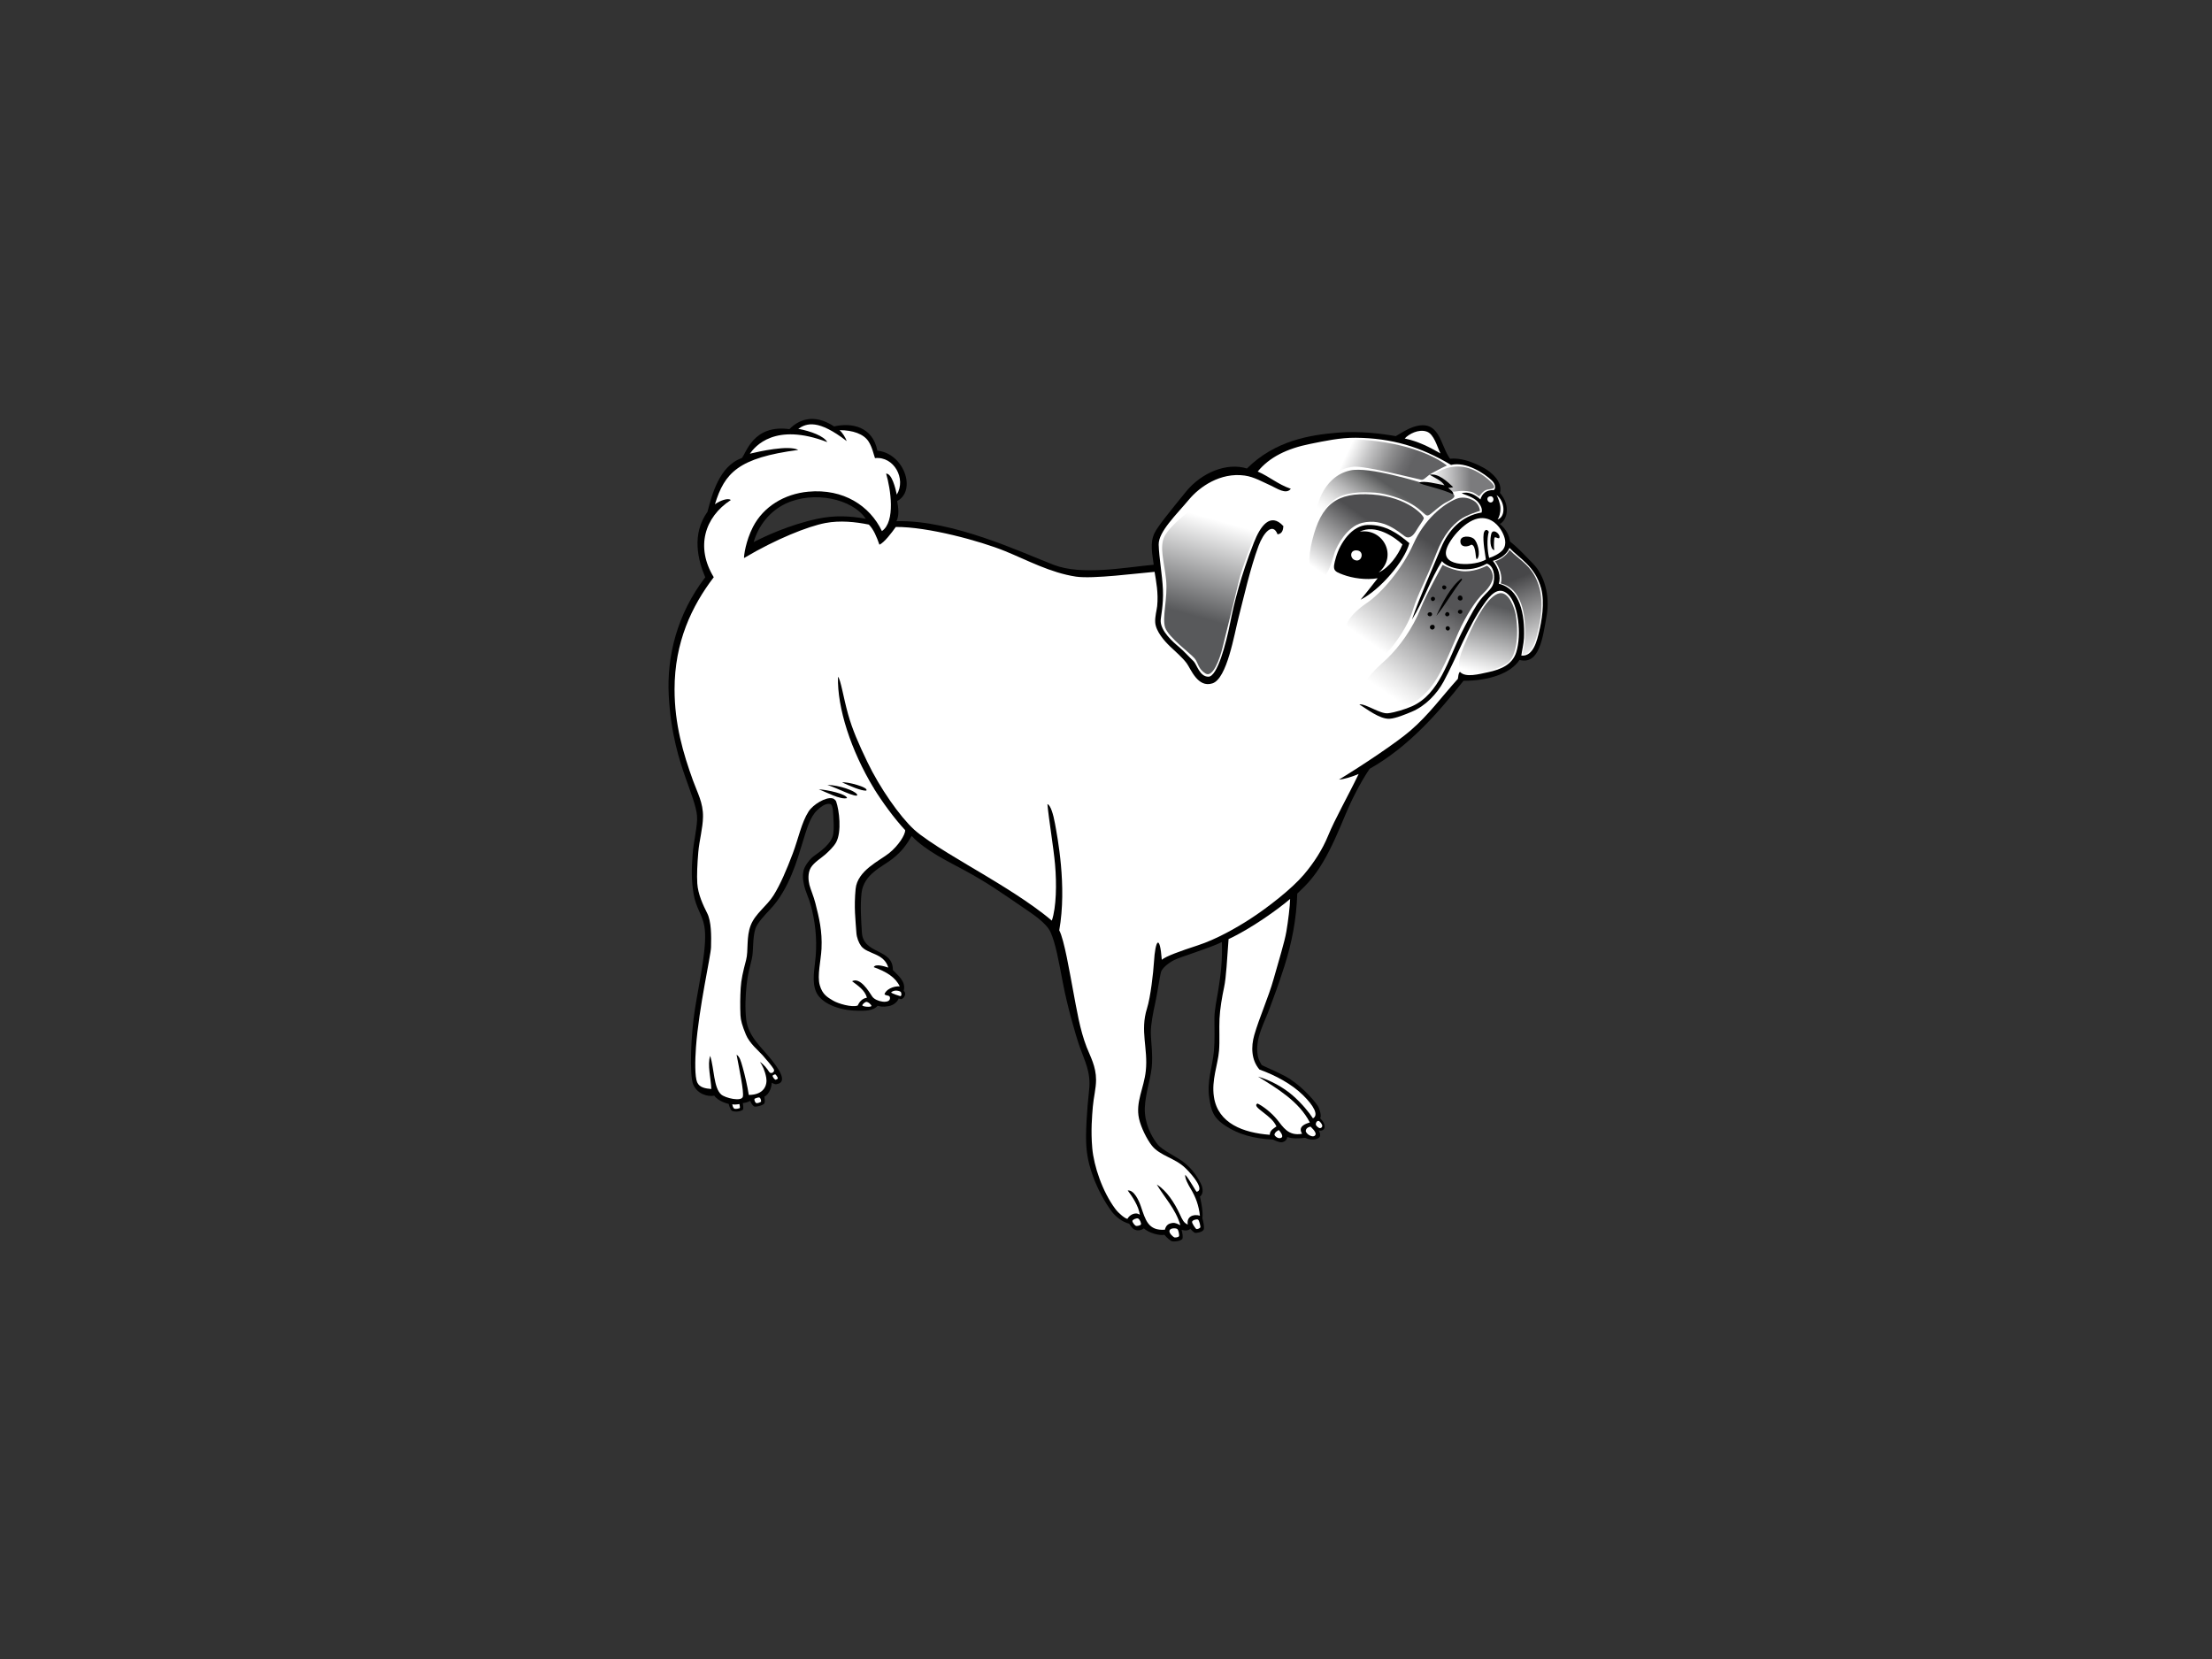 <?xml version="1.0" encoding="utf-8"?>
<!-- Generator: Adobe Illustrator 17.0.0, SVG Export Plug-In . SVG Version: 6.00 Build 0)  -->
<!DOCTYPE svg PUBLIC "-//W3C//DTD SVG 1.1//EN" "http://www.w3.org/Graphics/SVG/1.1/DTD/svg11.dtd">
<svg version="1.1" id="Layer_1" xmlns="http://www.w3.org/2000/svg" xmlns:xlink="http://www.w3.org/1999/xlink" x="0px" y="0px"
	 width="800px" height="600px" viewBox="0 0 800 600" enable-background="new 0 0 800 600" xml:space="preserve">
<rect x="0" y="0" width="800" height="600" fill="#333333" stroke="none"/>
<g>
	<path fill-rule="evenodd" clip-rule="evenodd" d="M241.861,251.492c0.74,14.055,3.945,23.671,5.917,29.343
		c1.973,5.671,4.069,10.848,4.315,14.3c0.247,3.453-1.233,8.877-1.602,13.933c-0.37,5.053-0.494,9.245,0.369,14.301
		c0.864,5.056,3.059,7.284,3.849,11.451c1.266,6.685-1.581,18.98-3.355,29.972c-1.471,9.105-2.092,24.177-0.615,27.5
		c1.476,3.321,5.052,4.432,7.592,3.972c1.537,2.211,5.213,2.975,5.213,2.975s0.51,2.162,1.211,2.514
		c0.7,0.352,2.966,0.463,3.971-0.466c0.187-0.58,0.037-1.54-0.072-2.335c1.028-0.137,1.958-0.382,2.676-0.812
		c0.287,0.812,0.852,1.687,1.385,2.006c0.532,0.319,3.333-0.392,3.72-1.08c0.386-0.689,0.01-2.438,0.01-2.438
		s2.384-1.021,2.677-5.038c0.472,0.293,1.196,0.576,1.569,0.53c4.975-0.591,0.03-6.723-2.036-9.292
		c-3.196-3.97-8.07-8.105-8.761-14.018c-0.518-4.43-0.252-8.761,0.117-12.499c0.382-3.867,1.148-6.409,1.878-9.451
		c0.73-3.042,0.171-7.404,1.339-11.073c0.588-1.848,3.426-4.951,5.11-6.692c7.179-7.422,10.179-18.82,11.802-24.012
		c1.623-5.191,2.758-9.572,5.435-12.086c1.923-1.808,3.373-2.502,4.69-2.216c1.128,0.245,1.046,3.707,1.167,5.49
		c0.171,2.5,0.16,5.101-0.35,6.424c-1.432,3.717-6.237,6.363-7.453,7.499c-1.217,1.137-2.759,3.245-3.083,4.949
		c-0.324,1.704-0.161,3.017,0.257,4.958c0.528,2.447,1.771,4.791,2.454,7.359c1.468,5.514,2.286,11.637,1.752,18.339
		c-0.359,4.514-1.545,9.233,0.223,13.077c1.765,3.845,7.849,6.56,14.845,6.664c2.453,0.038,5.569,0.194,7.336-1.78
		c1.039,0.259,1.783,0.497,3.878,0.145c2.095-0.353,3.445-1.859,3.706-2.795c0.412,0.078,0.764,0.333,1.092,0.208
		c1.199-0.46,1.745-2.308,0.727-2.96c1.039-3.428-2.353-5.814-3.903-7.523c0.107-7.955-10.686-5.514-11.2-13.561
		c-0.29-4.533-0.64-9.934-0.118-14.37c0.797-6.74,7.424-9.382,11.074-12.223c3.65-2.838,5.272-5.354,7.057-8.355
		c4.897,5.315,13.506,9.397,19.249,12.518c8.104,4.408,12.981,7.851,20.663,13.117c3.356,2.301,8.706,5.647,10.301,9.166
		c1.809,3.992,2.919,10.221,4.461,18.333c1.543,8.11,4.412,18.364,6.166,23.362c1.744,4.971,4.019,8.898,3.325,15.332
		c-0.809,7.512-1.379,16.06-0.974,20.846c0.406,4.786,1.573,8.221,2.43,10.58c1.632,4.487,4.242,9.246,6.659,12.499
		c1.286,1.732,3.73,3.852,6.361,4.483c0.628,0.907,1.148,1.81,2.049,2.175c1.349,0.549,2.588,0.057,3.27-0.466
		c1.862,1.635,5.513,2.69,7.407,2.314c1.026,1.186,1.991,1.917,2.522,2.242c0.532,0.325,3.103,0.189,3.972-0.702
		c0.347-0.84-0.008-2.321-0.252-3.332c1.429,0.384,2.44,0.279,3.172-0.405c0.485,0.624,1.25,1.291,1.639,1.485
		c0.273,0.135,2.826-0.173,3.208-1.255c0.237-0.665-0.121-2.827-0.499-3.983c0.405-2.677-0.892-7.869-0.892-7.869
		s1.567-0.917,0.73-3.73c-0.356-1.2-1.712-3.337-2.514-4.462c-1.079-1.513-2.516-3.082-4.462-4.542
		c-1.947-1.46-7.463-4.137-9.004-6.084c-1.541-1.946-4.137-5.922-4.624-11.194c-0.486-5.274,1.947-11.926,2.434-16.63
		c0.487-4.706-0.324-9.897-0.324-12.736c0-2.839,0.843-7.271,1.578-10.533c0.633-2.815,1.667-9.665,2.072-11.208
		c0.406-1.54,2.742-3.376,4.819-4.444c2.077-1.071,13.109-4.398,17.246-6.506c0.186,6.34-0.311,11.254-1.337,17.569
		c-0.452,2.779-1.355,6.974-1.369,9.824c-0.021,4.16,0.176,8.065-0.179,12.027c-0.551,6.147-2.687,10.746-1.629,17.314
		c0.656,4.073,1.213,6.736,5.856,9.773c4.645,3.036,10.105,4.601,17.146,4.941c1.191,0.536,2.341,1.112,3.334,0.952
		c0.72-0.116,1.786-0.832,1.815-1.882c1.671,0.623,4.194,0.597,6.457,0.299c2.474,1.216,5.435,0.528,5.435-0.892
		c0-0.627-0.223-1.23-0.553-1.848c0.195,0.101,0.414,0.163,0.654,0.163c0.772,0,1.315-0.485,1.435-0.935
		c0.121-0.453,0.06-1.023-0.04-1.342c-0.101-0.321-0.32-0.763-0.53-1.093c-0.211-0.331-0.692-0.782-0.959-1.133
		c0.044-0.111,0.093-0.213,0.133-0.345c0.314-1.032-0.486-3.413-1.073-4.255c-1.703-2.449-6.529-7.911-12.046-10.789
		c-3.768-1.968-7.909-3.606-8.153-3.894c-0.243-0.289-1.147-1.896-1.39-3.139c-1.233-6.327,2.405-12.103,4.322-17.521
		c1.661-4.692,2.587-6.641,5.266-15.035c2.679-8.394,4.361-16.993,4.66-26.281c3.603-3.392,6.084-6.002,9.248-11.276
		c3.163-5.272,5.929-11.893,8.274-17.521c1.996-4.794,5.263-11.364,8.646-16.327c14.417-8.133,25.252-20.814,33.944-31.828
		c9.167,0,17.062-2.667,20.257-7.538c7.223,1.837,8.394-7.994,9.797-15.873c1.36-7.624-0.935-14.826-4.758-18.805
		c-3.823-3.979-6.242-6.476-8.504-8.193c-0.158-2.109-1.405-4.525-3.66-6.305c2.645-1.34,4.049-6.568,0.07-11.25
		c1.124-4.094-3.373-7.694-5.911-9.075c-4.546-2.473-8.681-3.643-12.149-3.271c-3.631-4.897-3.631-14.729-13.358-11.464
		c-1.824,0.612-3.985,1.913-6.267,3.287c-5.05-0.896-13.112-1.947-21.226-1.245c-9.865,0.854-22.393,2.81-32.614,12.952
		c-7.189-2.281-16.387,1.405-22.082,8.427c-5.696,7.022-10.18,12.495-11.335,14.908c-1.723,3.597-0.822,7.402-0.291,11.465
		c-10.698,0.994-25.972,3.965-36.202,0.031c-11.219-4.315-36.522-16.348-56.836-15.781c1.08-2.169,0.67-4.917,0.248-7.274
		c7.15-3.822,2.464-17.26-7.143-18.227c-1.735-8.649-9.145-10.244-15.666-8.773c-7.656-5.047-13.197-2.063-16.151,0.987
		c-13.197-1.816-15.657,8.812-17.243,10.472c-8.154,2.843-10.861,13.497-12.383,19.391c-5.88,8.232-3.415,17.602-0.818,23.713
		C244.82,222.15,241.12,237.437,241.861,251.492z M272.581,196.049c1.647-5.783,5.707-11.15,11.566-13.901
		c10.165-4.774,24.131-1.78,28.973,5.481c-5.407-1.002-11.219-1.356-17.506,0C285.259,189.863,276.503,194.04,272.581,196.049z"/>
	<path fill-rule="evenodd" clip-rule="evenodd" fill="#FFFFFF" d="M243.964,249.314c-0.001-17.045,6.194-30.1,14.177-40.557
		c-6.626-10.836-3.334-21.745,6.159-27.908c-0.862-0.864-3.822,0.124-5.734,1.532c3.469-11.342,8.446-16.82,30.145-19.657
		c-3.568-1.857-14.272,0.586-17.507,1.357c1.854-2.6,9-11.465,27.985-4.191c-1.182-2.166-5.917-3.945-10.479-4.808
		c3.081-2.096,7.273-3.453,17.506,4.438c-0.332-1.117-1.558-3.093-2.588-3.945c4.759-0.016,8.733,1.369,10.479,4.068
		c1.356,2.096,1.849,4.685,2.343,6.041c6.903-0.739,11.341,7.52,7.89,13.192c-0.494-2.343-1.778-7.633-3.865-7.592
		c1.617,5.467,3.5,17.335-1.519,20.793c-4.356-9.133-13.891-15.432-26.632-14.251c-8.669,0.803-16.238,5.413-20.011,12.762
		c-2.62,5.104-3.299,10.454-3.219,11.233c11.587-6.905,23.191-11.479,29.421-12.664c5.281-1.003,10.909-0.418,15.717,0.568
		c1.724,1.726,2.835,4.438,3.821,7.274c1.725-0.739,4.438-4.315,5.917-6.411c11.447-0.124,30.511,5.057,39.576,8.753
		c7.86,3.204,16.402,7.835,25.615,9.207c6.069,0.902,22.205-1.219,28.407-1.732c0.546,3.355,1.427,7.682,0.936,12.407
		c-0.147,1.412-0.858,3.823-0.703,5.929c0.238,3.218,3.353,6.714,5.352,8.627c1.985,1.899,4.558,4.091,6.041,6.12
		c1.482,2.028,3.979,8.972,9.285,7.255c5.305-1.717,7.869-17.649,9.518-24.031c1.796-6.944,4.12-17.466,7.162-25.673
		c1.734-4.679,5.122-8.732,6.883-4.21c1.741-0.166,2.029-1.716,2.106-2.964c-4.71-5.15-8.349,0-10.689,6.008
		c-4.754,12.205-7.1,21.612-8.583,29.102c-1.482,7.491-4.604,19.273-7.802,19.352c-3.2,0.079-4.28-4.515-5.395-5.585
		c-1.874-1.8-3.451-3.635-5.256-5.14c-2.28-1.9-6.538-5.682-6.658-9.344c-0.045-1.376,1.08-5.758,0.818-11.448
		c-0.255-5.546-1.398-11.428-1.533-16.235c-0.131-4.635,6.398-10.846,10.994-16.355c3.77-4.52,11.257-9.86,20.092-8.643
		c3.449,0.475,6.506,2.317,9.462,3.622c2.127,0.938,5.502,3.413,7.242,1.167c-4.725-1.622-7.55-4.319-11.976-6.24
		c4.27-5.231,10.612-8.318,18.983-9.997c5.256-1.055,10.829-2.272,16.471-2.22c12.999,0.119,23.455,3.243,34.459,9.813
		c5.458-1.265,12.036,3.001,14.835,5.724c1.023,0.994,1.543,2.517,0.701,3.388c-2.861-0.097-4.304,1.327-4.907,3.387
		c-1.66-1.591-4.39-3.073-6.774-2.219c2.54,0.941,4.958,1.798,6.208,3.515c1.247,1.717,1.169,2.652,1.013,3.434
		c-7.315,1.167-12.131,6.567-14.696,12.792c-3.514,8.525-7.551,17.38-10.514,25.932c4.116-6.551,6.721-14.617,10.863-21.142
		c2.065,2.673,9.776,4.615,16.231,0.894c2.382,0.774,3.026,4,2.441,6.786c-0.608,2.893-3.154,3.632-5.894,7.859
		c-1.875,2.894-4.158,7.32-5.595,10.18c-5.061,10.062-8.048,22.244-17.929,26.728c-2.37,1.076-6.365,2.3-8.761,2.57
		c-2.893,0.325-8.029-3.521-10.4-3.223c2.382,1.438,7.401,5.437,10.984,5.208c2.279-0.146,5.857-1.641,8.06-2.569
		c4.928-2.077,9.052-6.446,11.447-10.863c4.85-8.946,8.794-19.898,14.601-28.036c1.939-2.717,5.047-7.005,8.761-3.503
		c3.641,3.432,4.943,14.479,2.92,20.909c-1.373,4.364-5.312,6.21-10.28,7.242c-3.066,0.638-8.069,2.071-10.044-0.117
		c-0.607,0.171-0.657,1.854-0.789,2.501c-5.799,6.405-10.402,12.898-17.201,18.758c-4.992,4.302-17.309,12.522-25.783,17.677
		c1.857-0.13,4.881-1.072,7.092-2.024c-3.888,8.086-8.568,16.243-11.084,22.409c-2.002,4.907-5.111,9.734-8.774,14.037
		c-4.339,5.097-12.996,11.869-19.617,16.139c-4.537,2.924-11.86,7.169-18.772,9.417c-6.212,2.021-11.456,3.911-12.945,5.185
		c-0.73-9.491-2.353-7.219-2.839,0.892c-0.221,3.692-1.217,12.599-2.514,16.712c-2.567,8.135,0.424,14.464-0.432,22.56
		c-0.67,6.341-3.772,11.284-2.453,17.288c0.735,3.346,2.96,7.652,4.668,9.794c2.93,3.677,8.358,4.432,12.13,8.112
		c3.092,3.017,6.839,7.873,4.081,8.552c-0.253,0.063-2.643-4.51-4.158-6.158c-0.238,1.259,1.204,3.805,1.964,5.061
		c1.829,3.023,2.902,5.961,3.343,9.744c-2.556-0.73-4.906,0.454-4.39,3.207c-1.47-0.612-1.924-1.667-2.865-3.69
		c-1.958-4.206-4.76-8.558-8.349-10.793c2.68,4.601,6.816,8.756,8.527,14.717c-0.772-0.296-1.664-0.953-2.794-0.819
		c-1.778,0.209-2.441,1.082-2.813,2.455c-6.043,0.404-6.981-3.483-8.71-8.535c-0.674-1.972-2.425-5.928-4.726-5.669
		c1.778,2.371,3.93,5.624,4.394,8.785c-1.742-1.235-3.931,0.272-4.476,1.478c-0.783,0.004-3.164-1.947-4.38-3.568
		c-4.684-6.246-7.783-15.516-8.355-21.984c-0.567-6.409-0.072-11.595,0.204-15.01c0.27-3.318,1.173-6.587,1.169-9.696
		c-0.006-4.89-2.076-8.452-3.388-11.797c-2.483-6.344-3.663-13.872-4.905-20.442c-1.243-6.573-3.22-18.495-5.023-21.845
		c2.859-16.037-0.711-33.964-1.522-38.507c-0.616-3.447-1.622-6.814-2.757-7.138c0.523,5.702,2.203,15.521,2.761,21.817
		c0.616,6.936,0.483,15.497-1.167,20.324c-7.759-6.612-19.278-13.426-24.632-16.671c-5.354-3.244-20.118-11.6-25.229-16.305
		c-5.11-4.704-12.332-14.986-16.839-24.377c-3.167-6.597-5.415-11.685-6.99-17.324c-1.682-6.015-2.669-12.582-3.641-13.514
		c-0.316,11.17,4.627,26.595,12.981,40.368c-5.131,0.422-12.648,2.74-15.024,3.578c-2.402-0.504-6.942,2.213-8.587,4.764
		c-2.588,4.012-3.673,9.757-5.724,15.186c-2.28,6.042-4.522,11.263-6.963,15.158c-2.441,3.897-6.523,6.5-8.227,10.759
		c-1.703,4.258-0.794,9.221-1.703,12.654c-1.096,4.137-1.767,7.027-1.947,10.1c-0.181,3.072-0.241,6.378-0.083,9.85
		c0.086,1.84,0.626,3.738,1.962,6.985c1.339,3.247,4.681,5.922,6.067,7.499c1.384,1.576,3.301,3.813,3.988,4.955
		c0.648,1.08-1.034,2.057-1.68,0.982c-0.621-1.03-1.926-2.688-3.279-3.532c0.876,1.274,1.783,3.042,2.261,5.668
		c0.476,2.627-0.735,6.249-6.306,6.257c-0.477-3.056-1.433-7.259-2.197-9.934c-0.765-2.676-1.065-3.78-2.218-4.628
		c0.976,5.249,2.694,13.273,2.265,15.184c-0.43,1.911-6.397,0.519-7.87-0.816c-2.685-2.432-2.494-9.31-3.927-13.943
		c-1.151,3.148,0.329,8.521,0.382,11.989c-1.934-0.172-4.25-0.43-5.11-2.435c-0.86-2.006-0.782-7.877-0.43-12.659
		c1.068-14.493,5.355-32.995,5.448-36.146c0.122-4.192,0.122-9.369-1.387-12.336c-1.509-2.966-3.339-6.905-3.582-10.78
		c-0.184-2.945,0-7.057,0.365-11.316c0.366-4.258,1.634-8.592,1.704-12.776c0.085-5.074-2.002-8.631-3.626-13.137
		C247.107,272.509,243.964,262.008,243.964,249.314z"/>
	<path fill-rule="evenodd" clip-rule="evenodd" fill="#FFFFFF" d="M298.514,309.005c1.267-1.141,3.012-2.805,3.856-4.322
		c2.131-3.835,1.133-11.71,0.032-14.843c-0.157-0.446-0.872-1.038-1.438-1.161c2.193-1.035,9.976-3.646,15.009-3.647
		c3.145,5.058,7.423,10.939,11.394,15.211c0.045,1.747-2.506,5.652-5.832,8.329c-3.326,2.677-11.437,6.246-12.086,12.898
		c-0.649,6.65-0.035,11.312,0.28,15.919c0.114,1.671,0.827,3.572,1.712,4.761c2.211,2.972,8.311,2.494,9.817,7.793
		c-1.454-0.468-4.687-1.481-5.247-0.156c4.624,1.664,7.853,3.683,9.402,6.961c-2.374-0.186-5.035,1.158-5.522,2.836
		c0.655,0.723,1.903,0.165,1.985,1.283c0.181,2.434-5.19,1.447-6.437-0.483c-1.248-1.93-4.411-7.086-7.272-5.507
		c1.922,1.454,4.729,3.245,5.35,5.973c-1.841,0.247-2.856,1.766-3.322,2.821c-2.052,0.763-7.073-0.669-8.939-1.804
		c-1.866-1.137-3.813-2.108-4.786-5.597c-0.974-3.489,0.43-8.816,0.643-13.157c0.318-6.449-0.914-11.312-2.218-16.47
		c-0.628-2.479-1.75-5.012-2.156-6.633c-0.406-1.624-0.649-4.219,0.487-6.166C294.36,311.898,297.123,310.257,298.514,309.005z"/>
	
		<linearGradient id="SVGID_1_" gradientUnits="userSpaceOnUse" x1="59.567" y1="251.347" x2="37.352" y2="219.478" gradientTransform="matrix(-1 0 0 1 561.826 0)">
		<stop  offset="0" style="stop-color:#FFFFFF"/>
		<stop  offset="0.154" style="stop-color:#EBEBEB"/>
		<stop  offset="0.471" style="stop-color:#B7B7B8"/>
		<stop  offset="0.919" style="stop-color:#646466"/>
		<stop  offset="1" style="stop-color:#545456"/>
	</linearGradient>
	<path fill-rule="evenodd" clip-rule="evenodd" fill="url(#SVGID_1_)" d="M537.725,204.611c0,0-3.722,2.017-7.755,2.017
		c-4.033,0-8.223-2.327-8.223-2.327s-5.919,10.636-7.911,15.667c-2.947,7.445-7.755,13.961-12.1,18.149
		c-3.256,3.141-9.334,7.795-8.318,11.959c0.34,1.39,2.188,2.347,4.236,3.679c2.23,1.448,3.927,2.084,5.909,2.23
		c4.716,0.348,8.839-2.054,12.444-5.769c5.119-5.274,8.688-15.356,11.479-21.562c2.792-6.205,6.361-11.633,8.998-14.117
		c2.637-2.481,3.593-4.819,3.413-6.359C539.586,205.543,537.725,204.611,537.725,204.611z"/>
	<path fill-rule="evenodd" clip-rule="evenodd" fill="#FFFFFF" d="M508.04,158.592c4.831,1.01,8.853,3.047,12.912,5.388
		c-1.198-2.432-2.312-6.968-4.936-7.881C513.021,155.058,509.503,156.995,508.04,158.592z"/>
	<path fill-rule="evenodd" clip-rule="evenodd" fill="#FFFFFF" d="M538.735,179.541c-1.555,0.434-0.62,2.462,0.629,2.151
		C540.613,181.379,540.292,179.109,538.735,179.541z"/>
	<path fill-rule="evenodd" clip-rule="evenodd" fill="#FFFFFF" d="M541.237,179.039c0.466,0.789,1.375,3.025,1.405,4.682
		c0.035,1.948-0.469,3.355-1.015,4.135C544.592,186.997,544.436,181.379,541.237,179.039z"/>
	<path fill-rule="evenodd" clip-rule="evenodd" fill="#FFFFFF" d="M523.141,198.618c1.151-3.808,7.176-10.935,12.4-11.23
		c4.135-0.233,6.631,2.964,7.646,4.837c1.013,1.872,1.951,4.448,0.39,6.554c-1.06,1.43-3.941,2.762-5.018,2.994
		c-0.628-2.635-0.888-6.809-0.116-9.462c-0.835-1.307-1.712-0.471-1.869,0.819c-0.346,2.816,0.61,7.506,0.817,9.227
		C533.826,204.629,521.069,205.482,523.141,198.618z"/>
	<path fill-rule="evenodd" clip-rule="evenodd" d="M485.761,207.846c-3.538-1.319-3.945-1.645-2.575-6.336
		c1.484-5.08,5.688-11.487,11.454-11.653c6.494-0.186,11.193,3.294,15.075,6.581c-1.717,6.554-10.612,16.931-17.634,20.442
		c2.262-2.653,4.29-5.384,6.179-7.749C494.02,209.831,489.18,209.123,485.761,207.846z"/>
	<path fill-rule="evenodd" clip-rule="evenodd" fill="#FFFFFF" d="M491.769,192.303c8.384-1.426,13.888,8.739,6.865,14.746
		c3.674-1.74,6.906-6.019,8.583-10.143C504.281,194.15,497.387,189.416,491.769,192.303z"/>
	<path fill-rule="evenodd" clip-rule="evenodd" d="M540.429,198.97c-0.207-1.127-0.129-3.312,0.027-4.326
		c0.158-1.014,1.872,0.858,1.872-0.469c0-1.326-2.418-3.042-2.964-1.169C538.819,194.879,538.819,198.623,540.429,198.97z"/>
	<path fill-rule="evenodd" clip-rule="evenodd" d="M532.136,196.983c2.036,0.204,1.225,6.381,2.219,5.023
		c1.108-1.511,0.171-5.958-1.388-7.207c-1.227-0.98-4.848-1.273-4.803,1.016C528.208,198.042,530.706,197.904,532.136,196.983z"/>
	<path fill-rule="evenodd" clip-rule="evenodd" fill="#FFFFFF" d="M545.919,198.156c-0.859,2.262-3.369,4.031-6.01,4.681
		c2.095,2.625,2.966,5.694,2.154,8.28c7.607,1.8,9.497,10.989,9.113,19.625c-0.089,2.018-0.81,4.943-0.966,6.348
		c4.369,0.467,5.694-5.54,6.475-8.817c0.779-3.277,2.125-10.199,0.68-15.52C555.203,204.786,549.534,201.998,545.919,198.156z"/>
	
		<linearGradient id="SVGID_2_" gradientUnits="userSpaceOnUse" x1="3.145" y1="237.462" x2="14.018" y2="209.413" gradientTransform="matrix(-1 0 0 1 561.826 0)">
		<stop  offset="0" style="stop-color:#FFFFFF"/>
		<stop  offset="1" style="stop-color:#474749"/>
	</linearGradient>
	<path fill-rule="evenodd" clip-rule="evenodd" fill="url(#SVGID_2_)" d="M545.98,198.899c-1.135,2.081-3.502,3.596-5.301,4.069
		c1.516,1.987,2.894,5.459,2.082,8.044c7.607,1.799,9.185,11.333,8.803,19.969c-0.092,2.018-0.568,4.354-1.042,5.679
		c3.786,0.189,5.088-5.903,5.867-9.18c0.781-3.277,1.825-9.538,0.38-14.859C554.606,204.654,549.596,202.742,545.98,198.899z"/>
	<path fill-rule="evenodd" clip-rule="evenodd" fill="#FFFFFF" d="M490.989,199.091c-3.14-0.523-2.918,3.445-0.32,3.616
		C492.626,202.837,493.329,199.482,490.989,199.091z"/>
	<path fill-rule="evenodd" clip-rule="evenodd" d="M519.468,222.733c3.005-3.574,6.297-9.421,9.28-13.018
		c0.066-0.228-0.131-0.426-0.234-0.467C524.694,212.087,521.563,218.17,519.468,222.733z"/>
	<path fill-rule="evenodd" clip-rule="evenodd" d="M521.702,211.98c-0.508,0.704,0.572,1.738,1.211,0.947
		C523.611,212.064,522.209,211.276,521.702,211.98z"/>
	<path fill-rule="evenodd" clip-rule="evenodd" d="M528.56,215.532c-0.436-0.316-1.179-0.172-1.331,0.604
		c-0.152,0.776,0.669,1.278,1.309,0.958C529.176,216.775,528.985,215.841,528.56,215.532z"/>
	<path fill-rule="evenodd" clip-rule="evenodd" d="M518.938,216.269c-0.382-0.844-1.781-0.357-1.371,0.646
		C517.977,217.92,519.32,217.113,518.938,216.269z"/>
	<path fill-rule="evenodd" clip-rule="evenodd" d="M522.865,221.656c-0.654,0.867,0.411,1.673,1.126,0.989
		C524.706,221.961,523.52,220.789,522.865,221.656z"/>
	<path fill-rule="evenodd" clip-rule="evenodd" d="M527.265,221.231c0,0.898,1.532,1.109,1.625,0.053
		C528.983,220.227,527.265,220.334,527.265,221.231z"/>
	<path fill-rule="evenodd" clip-rule="evenodd" d="M516.31,222.125c0,0.897,1.532,1.109,1.625,0.053
		C518.029,221.121,516.31,221.227,516.31,222.125z"/>
	<path fill-rule="evenodd" clip-rule="evenodd" d="M517.809,226c-0.67,0.167-0.879,0.962-0.396,1.444
		c0.578,0.579,1.43,0.077,1.475-0.578C518.934,226.212,518.478,225.832,517.809,226z"/>
	<path fill-rule="evenodd" clip-rule="evenodd" d="M523.061,226.678c-0.7,0.654,0.335,1.841,1.034,1.187
		C524.936,227.077,523.761,226.024,523.061,226.678z"/>
	<path fill-rule="evenodd" clip-rule="evenodd" d="M313.286,285.944c1.195-1.195-7.3-3.376-8.704-2.961
		C307.441,284.282,311.439,286.042,313.286,285.944z"/>
	<path fill-rule="evenodd" clip-rule="evenodd" d="M299.232,283.867c2.295,0.814,4.667,1.857,6.439,2.62
		c2.036,0.876,5.094,1.951,4.211,0.705C308.999,285.945,303.633,283.983,299.232,283.867z"/>
	<path fill-rule="evenodd" clip-rule="evenodd" d="M296.116,285.477c2.7,0.987,7.854,3.844,10.233,3.169
		C306.156,287.144,299.18,285.633,296.116,285.477z"/>
	<path fill-rule="evenodd" clip-rule="evenodd" fill="#FFFFFF" d="M459.233,410.418c-0.034-1.703,1.726-2.484,2.42-3.036
		c-1.092-2.249-2.707-3.434-4.745-5.044c-1.73-1.369-3.475-2.585-2.096-3.234c1.987,0.974,4.947,3.204,7.098,5.841
		c2.15,2.635,3.976,6.013,9.015,5.103c-1.632-2.608,1.125-3.603,2.788-4.089c-3.802-7.569-12.086-12.493-18.738-16.588
		c4.501,1.296,9.167,3.894,12.452,6.732c3.286,2.838,6.165,6.368,7.422,8.356c2.15-1.137,0.365-4.502-3.65-8.438
		c-4.015-3.934-9.849-7.112-15.696-9.206c-2.978-3.439-3.088-8.265-1.864-12.512c1.833-6.352,5.119-13.569,7.009-20.326
		c1.861-6.658,3.924-13.214,4.578-17.023c0.654-3.811,1.299-9.123,1.369-11.847c-4.057,3.495-13.939,10.666-22.265,14.527
		c-0.55,7.3-0.835,13.75-1.609,17.383c-0.773,3.631-1.487,7.797-1.666,11.43c-0.179,3.631,0.123,7.995-0.179,11.609
		c-0.426,5.12-2.777,10.598-1.839,16.676C440.518,406.329,449.662,409.688,459.233,410.418z"/>
	<path fill-rule="evenodd" clip-rule="evenodd" fill="#FFFFFF" d="M322.245,358.982c0.831,0.519,2.545,1.04,3.221,1.247
		c0.674,0.208,0.625-0.935,0.363-1.403C325.568,358.358,323.284,357.786,322.245,358.982z"/>
	<path fill-rule="evenodd" clip-rule="evenodd" fill="#FFFFFF" d="M313.206,362.358c-0.492,0.104-1.414,0.958-1.352,1.298
		c0.43,0.476,3.17,0.665,3.326,0.156C315.11,363.309,313.889,362.212,313.206,362.358z"/>
	<path fill-rule="evenodd" clip-rule="evenodd" fill="#FFFFFF" d="M281.314,389.924c-0.089-0.475-0.828-1.456-1.003-1.386
		c-0.111,0.044-0.848,0.287-0.908,0.525c-0.058,0.24,0.746,1.553,1.194,1.433C280.832,390.434,281.359,390.156,281.314,389.924z"/>
	<path fill-rule="evenodd" clip-rule="evenodd" fill="#FFFFFF" d="M274.673,396.946c-0.477-0.192-1.742,0.401-1.815,0.477
		c-0.1,0.373,0.192,1.241,0.573,1.481c0.383,0.238,1.433-0.19,1.768-0.429C275.375,398.349,275.152,397.136,274.673,396.946z"/>
	<path fill-rule="evenodd" clip-rule="evenodd" fill="#FFFFFF" d="M475.782,410.338c0.365-0.974-1.825-2.88-1.825-2.88
		s-1.582,0.244-1.704,1.46C472.131,410.135,475.181,411.941,475.782,410.338z"/>
	<path fill-rule="evenodd" clip-rule="evenodd" fill="#FFFFFF" d="M462.487,408.691c0,0-1.51,0.713-1.55,1.687
		c-0.015,0.361,1.181,1.601,2.325,1.171C464.69,411.013,462.487,408.691,462.487,408.691z"/>
	<path fill-rule="evenodd" clip-rule="evenodd" fill="#FFFFFF" d="M411.578,440.681c-0.555-0.195-1.952,0.382-2.022,0.871
		c-0.07,0.489,0.837,1.605,1.22,1.778c0.384,0.175,1.639-0.103,1.849-0.486C412.833,442.458,412.211,440.905,411.578,440.681z"/>
	<path fill-rule="evenodd" clip-rule="evenodd" fill="#FFFFFF" d="M434.137,443.748c-0.036-0.455-0.384-2.476-0.907-2.685
		c-0.522-0.209-1.988,0.208-2.092,0.801c-0.104,0.593,1.243,2.406,1.465,2.58C432.917,444.689,434.173,444.2,434.137,443.748z"/>
	<path fill-rule="evenodd" clip-rule="evenodd" fill="#FFFFFF" d="M426.396,447.096c0.182-0.283-0.104-1.989-0.523-2.512
		c-0.419-0.523-2.58-0.521-2.894,0.42c-0.313,0.941,1.221,2.266,1.708,2.509C424.856,447.598,426.082,447.582,426.396,447.096z"/>
	<path fill-rule="evenodd" clip-rule="evenodd" fill="#FFFFFF" d="M267.414,399.286c0,0-0.906,0.19-1.575,0.19
		c-0.67,0-1.005-0.095-1.005-0.095s0.191,1.337,0.765,1.576c0.574,0.24,1.673-0.095,1.913-0.19
		C267.75,400.671,267.414,399.286,267.414,399.286z"/>
	<path fill-rule="evenodd" clip-rule="evenodd" fill="#FFFFFF" d="M477.298,405.625c0.329,0.331,0.526,0.584,0.752,0.993
		c0.38,0.688,0.046,1.268-0.542,1.384c-0.352,0.07-0.871-0.242-1.442-0.903C475.494,406.437,476.411,404.735,477.298,405.625z"/>
	
		<linearGradient id="SVGID_3_" gradientUnits="userSpaceOnUse" x1="122.498" y1="187.872" x2="132.137" y2="222.168" gradientTransform="matrix(-1 0 0 1 561.826 0)">
		<stop  offset="0" style="stop-color:#FFFFFF"/>
		<stop  offset="1" style="stop-color:#58595B"/>
	</linearGradient>
	<path fill-rule="evenodd" clip-rule="evenodd" fill="url(#SVGID_3_)" d="M454.484,191.994c-0.713,1.513-5.431,13.577-6.449,18.159
		c-1.019,4.583-5.091,20.705-5.941,24.269c-0.849,3.564-3.394,10.861-6.109,9.164c-2.715-1.696-2.546-3.732-3.904-5.43
		c-1.358-1.698-9.504-7.638-10.691-11.201c-1.188-3.564,1.018-10.691,0.339-17.311c-0.679-6.619-2.546-11.879-0.509-15.783
		c2.036-3.903,10.691-11.2,15.783-12.898C442.095,179.266,461.273,177.569,454.484,191.994z"/>
	
		<linearGradient id="SVGID_4_" gradientUnits="userSpaceOnUse" x1="19.103" y1="219.47" x2="25.953" y2="243.843" gradientTransform="matrix(-1 0 0 1 561.826 0)">
		<stop  offset="0" style="stop-color:#58595B"/>
		<stop  offset="1" style="stop-color:#FFFFFF"/>
	</linearGradient>
	<path fill-rule="evenodd" clip-rule="evenodd" fill="url(#SVGID_4_)" d="M548.203,222.48c-0.426-2.682-2.536-8.43-5.765-7.94
		c-4.227,0.64-8.966,9.863-11.27,15.114c-2.306,5.251-5.637,12.295-1.665,13.576c3.969,1.282,13.319-1.281,16.266-3.971
		C548.047,237.18,549.484,230.55,548.203,222.48z"/>
	
		<linearGradient id="SVGID_5_" gradientUnits="userSpaceOnUse" x1="67.782" y1="231.47" x2="43.677" y2="196.891" gradientTransform="matrix(-1 0 0 1 561.826 0)">
		<stop  offset="0" style="stop-color:#FFFFFF"/>
		<stop  offset="1" style="stop-color:#4C4C4E"/>
	</linearGradient>
	<path fill-rule="evenodd" clip-rule="evenodd" fill="url(#SVGID_5_)" d="M535.244,184.756c0,0-0.154-2.483-2.327-3.724
		c-2.171-1.24-4.468-1.326-6.206-0.621c-4.964,2.017-11.633,7.6-15.512,16.288c-4.076,9.134-11.633,17.839-16.907,21.408
		c-5.275,3.567-11.015,9.617-5.74,13.96c5.274,4.343,6.825,7.756,8.996,7.292c2.172-0.466,10.705-9.773,13.496-18.925
		c1.724-5.651,4.846-10.949,8.378-20.166c2.791-7.292,6.05-10.394,8.531-12.256C530.436,186.152,535.244,184.756,535.244,184.756z"
		/>
	
		<linearGradient id="SVGID_6_" gradientUnits="userSpaceOnUse" x1="45.807" y1="174.383" x2="29.962" y2="174.101" gradientTransform="matrix(-1 0 0 1 561.826 0)">
		<stop  offset="0" style="stop-color:#FFFFFF"/>
		<stop  offset="0.167" style="stop-color:#EFEFEF"/>
		<stop  offset="0.494" style="stop-color:#C6C6C7"/>
		<stop  offset="0.943" style="stop-color:#848486"/>
		<stop  offset="1" style="stop-color:#7B7B7D"/>
	</linearGradient>
	<path fill-rule="evenodd" clip-rule="evenodd" fill="url(#SVGID_6_)" d="M535.003,179.511c0,0,1.224-1.895,2.563-2.341
		c1.339-0.446,4.014-0.111,2.23-2.229c-1.158-1.375-4.014-3.791-7.246-5.128c-3.234-1.337-5.799-1.198-7.782-0.871
		c-4.107,0.68-9.643,4.359-8.752,5.251c0.892,0.891,7.717,3.246,9.171,3.57c1.261,0.281,2.8-0.701,6.692,0.075
		C533.301,178.121,534.333,179.176,535.003,179.511z"/>
	
		<linearGradient id="SVGID_7_" gradientUnits="userSpaceOnUse" x1="80.836" y1="209.354" x2="66.288" y2="188.484" gradientTransform="matrix(-1 0 0 1 561.826 0)">
		<stop  offset="0" style="stop-color:#FFFFFF"/>
		<stop  offset="1" style="stop-color:#4E4E50"/>
	</linearGradient>
	<path fill-rule="evenodd" clip-rule="evenodd" fill="url(#SVGID_7_)" d="M508.135,194.002c1.455,0.996,2.899-0.111,4.014-2.006
		c1.114-1.895,2.452-3.568,2.787-4.46c0.335-0.892-5.796-7.803-18.616-8.694c-12.821-0.892-18.506,3.456-21.739,16.61
		c-3.234,13.154,1.783,16.388,4.348,13.154c2.563-3.233,3.009-6.8,3.789-8.917c0.78-2.119,4.297-9.225,9.922-10.592
		C500.442,187.201,506.017,192.553,508.135,194.002z"/>
	
		<linearGradient id="SVGID_8_" gradientUnits="userSpaceOnUse" x1="70.354" y1="194.098" x2="58.153" y2="176.595" gradientTransform="matrix(-1 0 0 1 561.826 0)">
		<stop  offset="0" style="stop-color:#FFFFFF"/>
		<stop  offset="0.117" style="stop-color:#F6F6F6"/>
		<stop  offset="0.306" style="stop-color:#DEDEDE"/>
		<stop  offset="0.545" style="stop-color:#B7B7B8"/>
		<stop  offset="0.821" style="stop-color:#818282"/>
		<stop  offset="1" style="stop-color:#5A5B5C"/>
	</linearGradient>
	<path fill-rule="evenodd" clip-rule="evenodd" fill="url(#SVGID_8_)" d="M525.415,178.507c-1.339-1.003-3.928-1.758-9.366-3.344
		c-2.675-0.781-20.942-6.54-27.758-5.018c-10.479,2.342-12.709,14.828-12.151,16.276c0.558,1.449,2.341-2.452,6.131-5.462
		c3.79-3.01,9.811-3.122,15.049-2.787c3.933,0.251,10.035,2.23,13.379,4.236c3.344,2.007,4.565,3.925,5.458,4.036
		c0.891,0.112,2.1-1.54,5.672-4.061C523.578,181.15,527.474,180.051,525.415,178.507z"/>
	<path fill-rule="evenodd" clip-rule="evenodd" d="M517.048,171.704c1.873,1.093,4.311,2.131,5.384,3.824
		c-2.424-0.496-7.676-1.825-9.146-0.986c0.175,0.746,8.444,2.235,12.268,4.264c0.336-0.809-1.093-1.717-1.795-2.342
		c0.624-0.078,1.312-0.077,1.78-0.312C523.588,174.28,520.164,171.024,517.048,171.704z"/>
	
		<linearGradient id="SVGID_9_" gradientUnits="userSpaceOnUse" x1="74.89" y1="164.281" x2="54.215" y2="174.084" gradientTransform="matrix(-1 0 0 1 561.826 0)">
		<stop  offset="0" style="stop-color:#FFFFFF"/>
		<stop  offset="0.319" style="stop-color:#C3C3C4"/>
		<stop  offset="0.634" style="stop-color:#8F8F90"/>
		<stop  offset="0.87" style="stop-color:#6E6E70"/>
		<stop  offset="1" style="stop-color:#626264"/>
	</linearGradient>
	<path fill-rule="evenodd" clip-rule="evenodd" fill="url(#SVGID_9_)" d="M523.299,168.381c0,0-6.511-5.74-22.086-8.336
		c-15.575-2.596-22.551,0.324-25.633,1.947c-3.083,1.623,0.487,14.114,3.731,11.681c3.245-2.434,5.84-4.381,10.059-4.867
		c4.219-0.487,23.525,4.543,24.661,4.705c1.135,0.163,1.907-1.4,4.227-2.61C521.019,169.461,522.101,168.862,523.299,168.381z"/>
</g>
</svg>
